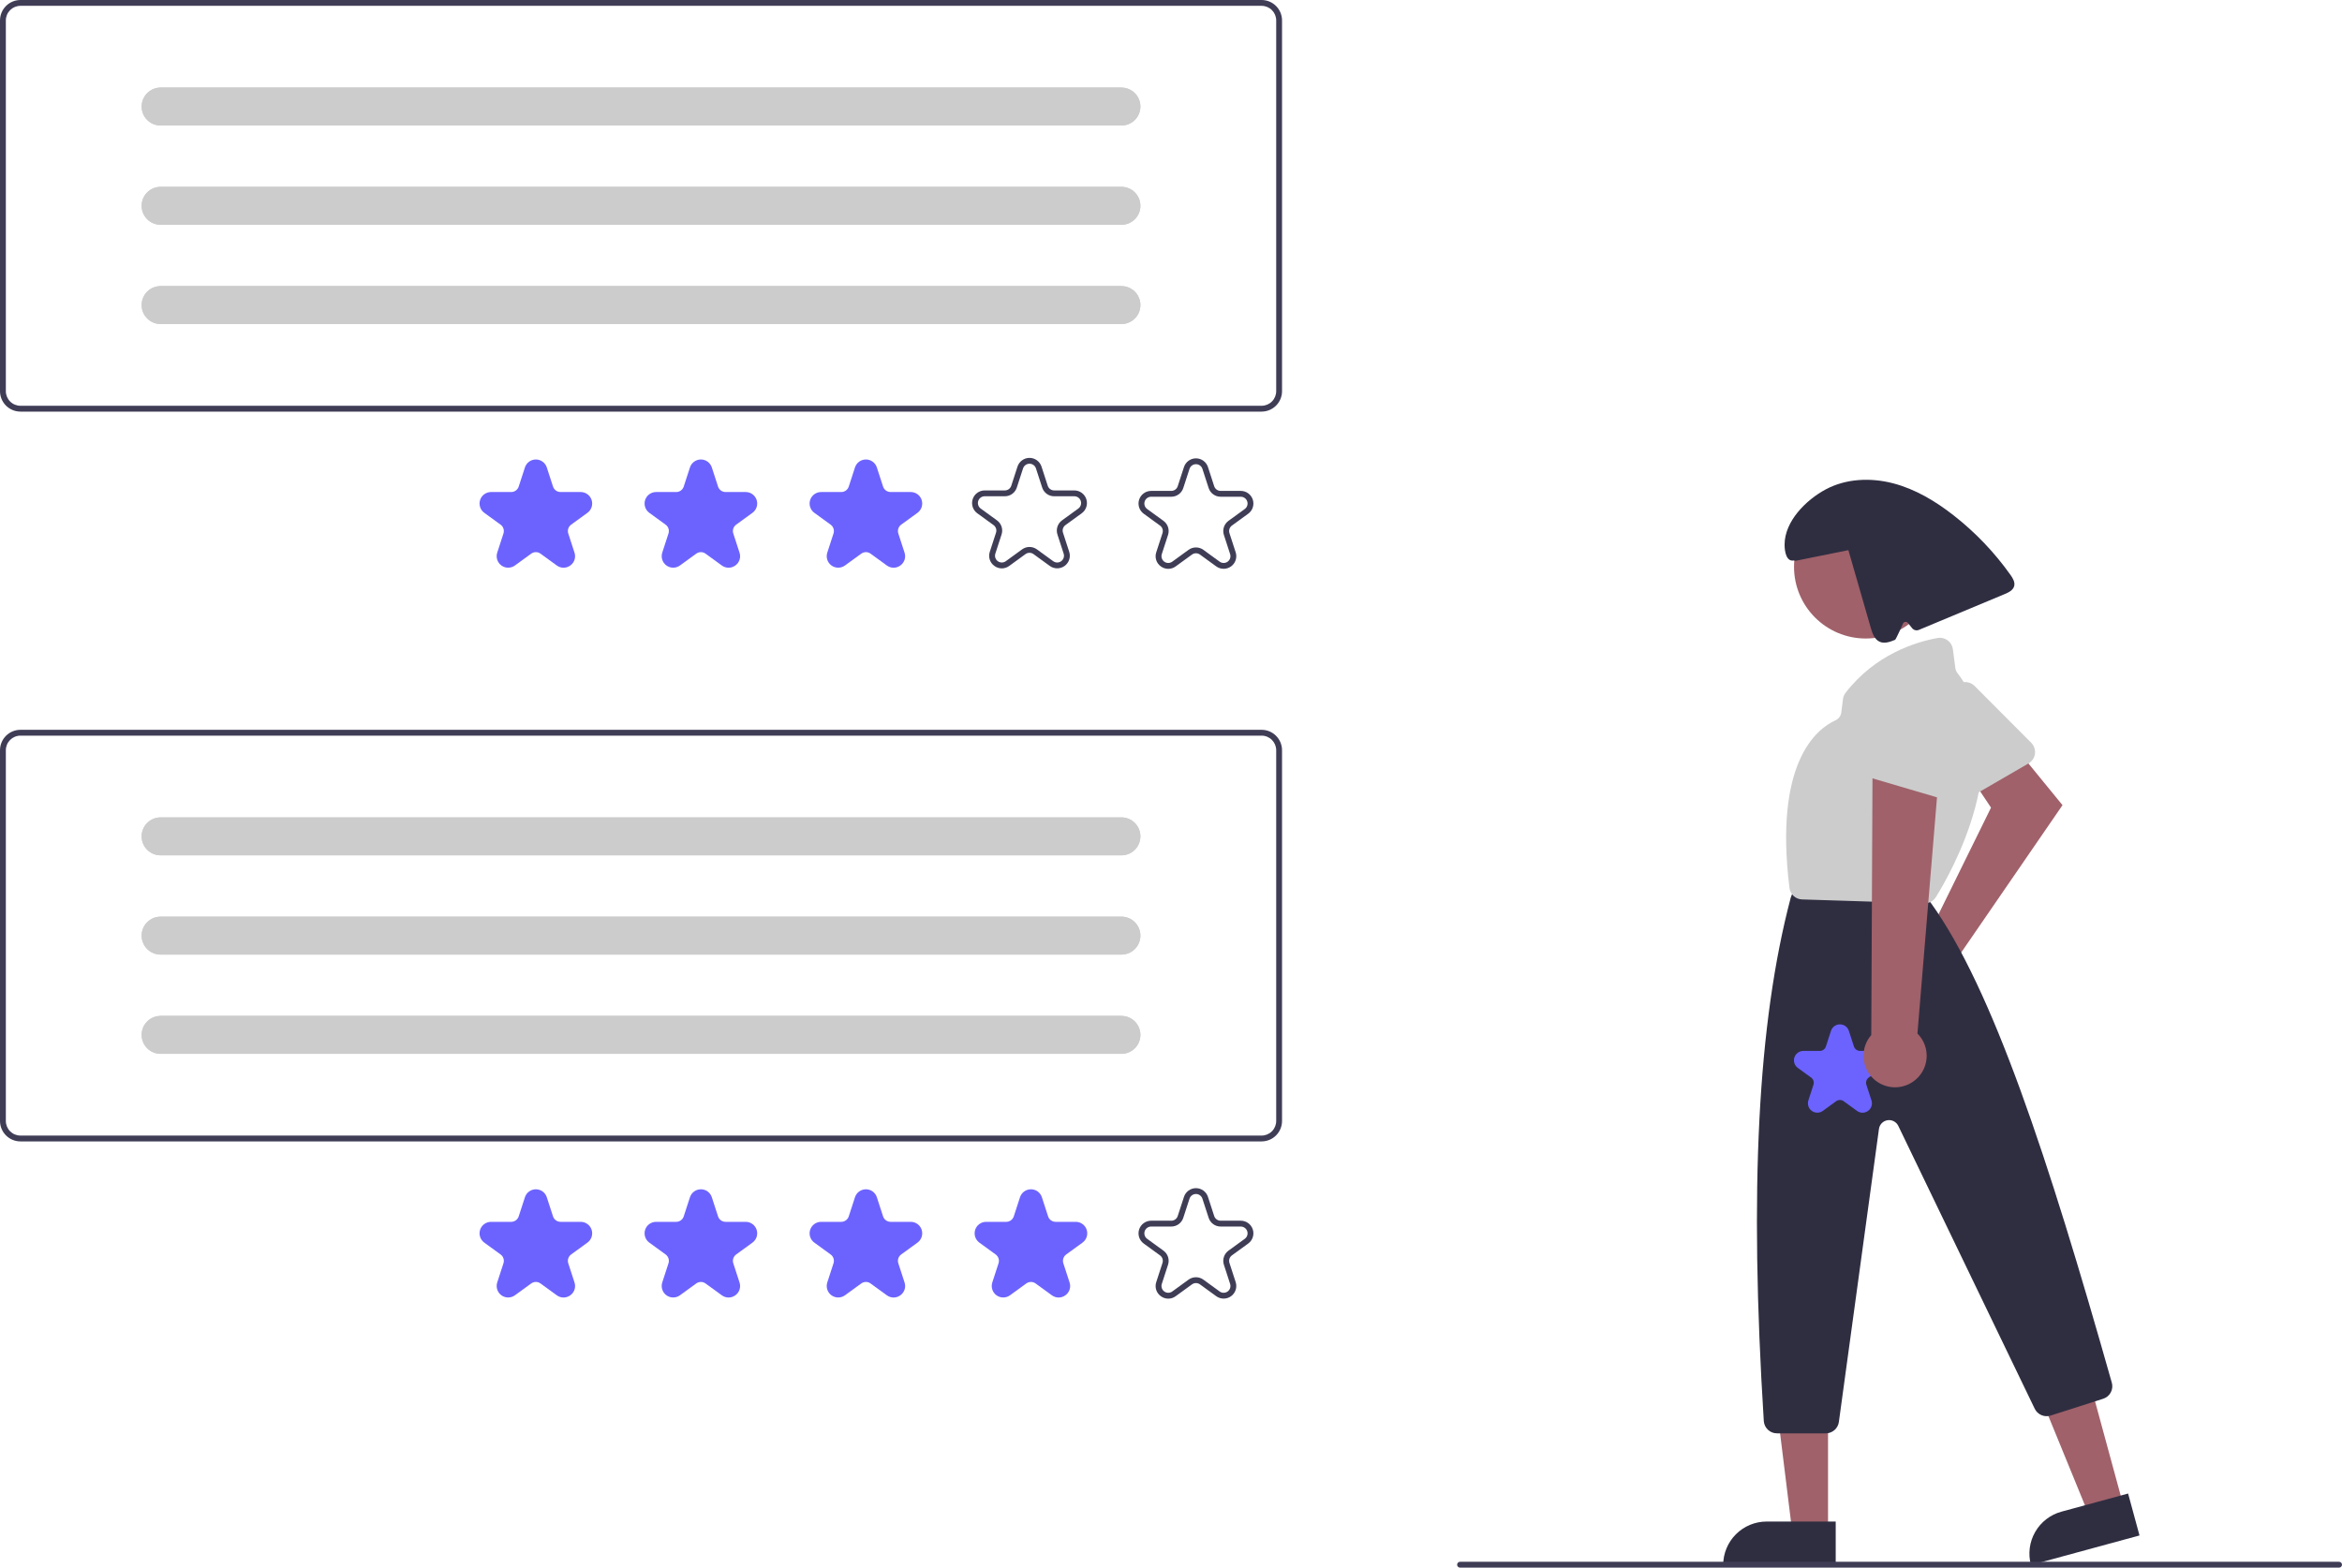 <svg width="481" height="322" viewBox="0 0 481 322" fill="none" xmlns="http://www.w3.org/2000/svg">
<g clip-path="url(#clip0_329_8300)">
<path d="M394.809 192.782C395.127 192.688 395.452 192.618 395.781 192.574L408.916 165.893L404.906 159.883L413.187 152.647L423.598 165.384L402.395 196.233C402.917 197.4 403.071 198.698 402.836 199.954C402.602 201.211 401.991 202.366 401.084 203.267C400.177 204.167 399.018 204.77 397.759 204.996C396.501 205.222 395.204 205.059 394.04 204.53C392.877 204.001 391.902 203.13 391.246 202.033C390.589 200.936 390.283 199.666 390.366 198.391C390.449 197.115 390.919 195.896 391.713 194.894C392.507 193.892 393.586 193.156 394.809 192.782V192.782Z" fill="#A0616A"/>
<path d="M417.23 156.334C417.051 156.522 416.846 156.684 416.621 156.814L403.182 164.602C402.859 164.79 402.501 164.908 402.13 164.949C401.759 164.991 401.383 164.955 401.026 164.845C400.67 164.734 400.34 164.55 400.058 164.305C399.777 164.06 399.549 163.76 399.389 163.422L392.853 149.617C392.575 149.036 392.515 148.375 392.684 147.753C392.853 147.132 393.241 146.592 393.775 146.232L402.105 140.567C402.626 140.214 403.253 140.053 403.879 140.112C404.505 140.172 405.091 140.448 405.535 140.893L417.179 152.575C417.674 153.072 417.956 153.742 417.966 154.444C417.976 155.145 417.712 155.823 417.23 156.334H417.23Z" fill="#CCCCCC"/>
<path d="M436.1 309.221L429.004 311.151L418.181 284.71L428.653 281.861L436.1 309.221Z" fill="#A0616A"/>
<path d="M423.384 310.504L437.068 306.781L439.412 315.395L417.113 321.461C416.805 320.329 416.723 319.149 416.871 317.986C417.02 316.823 417.396 315.701 417.979 314.684C418.561 313.666 419.338 312.773 420.266 312.056C421.193 311.339 422.253 310.811 423.384 310.504Z" fill="#2F2E41"/>
<path d="M375.443 314.634L368.09 314.634L364.591 286.278L375.444 286.279L375.443 314.634Z" fill="#A0616A"/>
<path d="M362.837 312.533H377.018V321.46H353.908C353.908 320.288 354.139 319.127 354.588 318.044C355.037 316.961 355.694 315.977 356.523 315.148C357.353 314.319 358.337 313.661 359.42 313.213C360.503 312.764 361.665 312.533 362.837 312.533Z" fill="#2F2E41"/>
<path d="M383.19 131.154C391.326 131.154 397.921 124.56 397.921 116.427C397.921 108.293 391.326 101.699 383.19 101.699C375.054 101.699 368.458 108.293 368.458 116.427C368.458 124.56 375.054 131.154 383.19 131.154Z" fill="#A0616A"/>
<path d="M374.993 294.417H364.944C364.257 294.416 363.597 294.154 363.096 293.683C362.595 293.213 362.292 292.57 362.248 291.885C359.254 244.298 361.005 210.162 367.76 184.46C367.789 184.347 367.826 184.237 367.869 184.129L368.407 182.784C368.606 182.282 368.951 181.852 369.399 181.549C369.846 181.247 370.373 181.086 370.913 181.087H391.577C391.966 181.087 392.351 181.171 392.705 181.334C393.059 181.496 393.373 181.734 393.626 182.03L396.433 185.304C396.488 185.367 396.539 185.432 396.588 185.501C409.245 203.145 420.587 237.641 433.723 284.007C433.916 284.681 433.84 285.403 433.508 286.021C433.177 286.639 432.617 287.103 431.948 287.315L421.149 290.769C420.529 290.965 419.86 290.931 419.262 290.674C418.665 290.418 418.18 289.955 417.895 289.371L389.872 231.263C389.676 230.857 389.354 230.525 388.955 230.315C388.555 230.106 388.099 230.031 387.653 230.102C387.208 230.172 386.797 230.384 386.481 230.706C386.165 231.028 385.962 231.443 385.901 231.89L377.667 292.084C377.577 292.73 377.256 293.321 376.765 293.749C376.274 294.178 375.645 294.415 374.993 294.417Z" fill="#2F2E41"/>
<path d="M395.3 185.543C395.272 185.543 395.244 185.543 395.215 185.542L370.115 184.75C369.47 184.732 368.853 184.482 368.376 184.047C367.899 183.612 367.595 183.02 367.519 182.379C364.337 156.63 373.063 149.732 376.963 147.962C377.289 147.815 377.571 147.586 377.783 147.298C377.994 147.01 378.127 146.672 378.17 146.317L378.507 143.618C378.565 143.141 378.749 142.689 379.041 142.307C385.155 134.389 393.503 131.854 397.935 131.047C398.295 130.983 398.664 130.992 399.02 131.074C399.375 131.157 399.711 131.31 400.005 131.526C400.3 131.742 400.548 132.016 400.733 132.33C400.919 132.645 401.038 132.994 401.085 133.356L401.591 137.231C401.642 137.601 401.79 137.95 402.018 138.245C414.769 154.91 400.564 179.516 397.587 184.279C397.344 184.666 397.006 184.985 396.606 185.206C396.207 185.427 395.757 185.543 395.3 185.543Z" fill="#CCCCCC"/>
<path d="M412.911 118.085C409.625 113.459 405.684 109.334 401.212 105.84C397.495 102.937 393.356 100.457 388.791 99.27C384.225 98.084 379.183 98.286 375.018 100.499C370.852 102.712 366.546 107.11 366.519 111.826C366.511 113.341 366.896 115.391 368.389 115.128L368.82 115.186C372.421 114.459 376.021 113.732 379.621 113.005C381.154 118.325 382.688 123.644 384.221 128.964C384.544 130.085 384.978 131.339 386.042 131.817C387.045 132.268 388.204 131.843 389.218 131.42C389.385 131.35 390.819 128.133 390.819 128.133C390.855 128.033 390.917 127.943 390.999 127.875C391.081 127.806 391.179 127.761 391.285 127.743C391.39 127.726 391.498 127.737 391.598 127.775C391.698 127.813 391.786 127.877 391.852 127.96L392.704 129.024C392.867 129.228 393.091 129.373 393.343 129.437C393.596 129.501 393.862 129.482 394.103 129.382C399.974 126.932 405.845 124.481 411.716 122.031C412.527 121.693 413.434 121.25 413.669 120.403C413.895 119.592 413.399 118.771 412.911 118.085Z" fill="#2F2E41"/>
<path d="M480.4 322H299.864C299.705 322 299.553 321.937 299.44 321.824C299.328 321.712 299.265 321.559 299.265 321.4C299.265 321.241 299.328 321.089 299.44 320.976C299.553 320.864 299.705 320.801 299.864 320.801H480.4C480.559 320.801 480.712 320.864 480.824 320.976C480.937 321.089 481 321.241 481 321.4C481 321.559 480.937 321.712 480.824 321.824C480.712 321.937 480.559 322 480.4 322Z" fill="#3F3D56"/>
<path d="M382.525 228.557C382.118 228.555 381.721 228.424 381.392 228.181L378.662 226.198C378.436 226.033 378.162 225.944 377.882 225.944C377.601 225.944 377.328 226.033 377.102 226.198L374.371 228.181C374.042 228.421 373.646 228.549 373.239 228.549C372.832 228.549 372.435 228.421 372.106 228.182C371.777 227.942 371.531 227.605 371.406 227.218C371.28 226.831 371.28 226.414 371.405 226.027L372.448 222.819C372.536 222.552 372.536 222.265 372.449 221.998C372.362 221.732 372.193 221.499 371.966 221.335L369.236 219.352C368.907 219.112 368.661 218.775 368.536 218.388C368.41 218.001 368.41 217.584 368.536 217.197C368.662 216.81 368.907 216.473 369.236 216.234C369.565 215.995 369.962 215.866 370.369 215.866H373.743C374.024 215.866 374.297 215.778 374.524 215.613C374.751 215.448 374.92 215.216 375.006 214.949L376.049 211.74C376.175 211.353 376.42 211.016 376.749 210.777C377.078 210.538 377.475 210.409 377.882 210.409C378.289 210.409 378.686 210.538 379.015 210.777C379.344 211.016 379.589 211.353 379.715 211.74L380.758 214.949C380.844 215.216 381.013 215.448 381.24 215.613C381.467 215.778 381.74 215.866 382.02 215.866H385.395C385.802 215.866 386.199 215.995 386.528 216.234C386.857 216.473 387.102 216.81 387.228 217.197C387.354 217.584 387.354 218.001 387.228 218.388C387.102 218.775 386.857 219.112 386.528 219.352L383.798 221.335C383.571 221.499 383.401 221.731 383.315 221.998C383.228 222.265 383.228 222.552 383.316 222.819L384.358 226.027C384.489 226.414 384.491 226.832 384.365 227.22C384.239 227.608 383.991 227.945 383.658 228.181C383.33 228.423 382.933 228.555 382.525 228.557Z" fill="#6C63FF"/>
<path d="M392.959 222.141C393.73 221.601 394.373 220.897 394.843 220.081C395.313 219.265 395.598 218.356 395.679 217.418C395.759 216.479 395.633 215.535 395.309 214.651C394.985 213.766 394.47 212.964 393.802 212.3L398.465 156.012L384.583 157.921L384.319 212.61C383.278 213.806 382.711 215.342 382.727 216.927C382.743 218.513 383.339 220.037 384.404 221.212C385.469 222.387 386.928 223.131 388.505 223.302C390.082 223.473 391.666 223.06 392.959 222.141Z" fill="#A0616A"/>
<path d="M399.372 164.118C399.112 164.118 398.853 164.08 398.604 164.007L383.702 159.625C383.343 159.519 383.011 159.341 382.725 159.101C382.44 158.86 382.207 158.563 382.042 158.229C381.877 157.894 381.783 157.528 381.767 157.155C381.75 156.782 381.811 156.41 381.946 156.062L387.461 141.819C387.691 141.217 388.13 140.718 388.697 140.413C389.265 140.108 389.923 140.017 390.552 140.157L400.397 142.296C401.012 142.43 401.56 142.774 401.948 143.269C402.336 143.764 402.539 144.379 402.522 145.008L402.064 161.493C402.044 162.194 401.752 162.86 401.25 163.35C400.747 163.84 400.074 164.116 399.372 164.118H399.372Z" fill="#CCCCCC"/>
<path d="M259.108 234.454H4.199C3.085 234.453 2.018 234.01 1.231 233.223C0.444 232.437 0.001 231.37 0 230.257V154.104C0.001 152.991 0.444 151.924 1.231 151.138C2.018 150.351 3.085 149.908 4.199 149.907H259.108C260.221 149.908 261.288 150.351 262.075 151.138C262.862 151.924 263.305 152.991 263.306 154.104V230.257C263.305 231.37 262.862 232.437 262.075 233.223C261.288 234.01 260.221 234.453 259.108 234.454ZM4.199 151.106C3.403 151.107 2.641 151.423 2.079 151.985C1.517 152.547 1.2 153.309 1.2 154.104V230.257C1.2 231.052 1.517 231.814 2.079 232.376C2.641 232.938 3.403 233.254 4.199 233.255H259.108C259.903 233.254 260.665 232.938 261.227 232.376C261.789 231.814 262.106 231.052 262.107 230.257V154.104C262.106 153.309 261.789 152.547 261.227 151.985C260.665 151.423 259.903 151.107 259.108 151.106H4.199Z" fill="#3F3D56"/>
<path d="M115.744 266.52C115.244 266.518 114.758 266.357 114.356 266.06L111.011 263.631C110.734 263.428 110.399 263.319 110.055 263.319C109.712 263.319 109.377 263.428 109.099 263.631L105.755 266.06C105.351 266.353 104.866 266.511 104.367 266.511C103.868 266.511 103.383 266.353 102.979 266.06C102.576 265.767 102.276 265.354 102.122 264.88C101.967 264.406 101.967 263.895 102.121 263.421L103.399 259.491C103.506 259.164 103.506 258.812 103.4 258.485C103.294 258.158 103.087 257.874 102.808 257.672L99.463 255.243C99.06 254.95 98.76 254.537 98.606 254.063C98.452 253.589 98.452 253.078 98.606 252.604C98.76 252.13 99.06 251.717 99.463 251.424C99.867 251.131 100.353 250.973 100.851 250.973H104.986C105.329 250.974 105.664 250.865 105.942 250.663C106.22 250.461 106.427 250.176 106.532 249.85L107.81 245.919C107.964 245.445 108.264 245.032 108.667 244.738C109.071 244.445 109.557 244.288 110.055 244.288C110.554 244.288 111.04 244.445 111.443 244.738C111.847 245.032 112.147 245.445 112.301 245.919L113.578 249.85C113.684 250.176 113.891 250.461 114.169 250.663C114.447 250.865 114.782 250.974 115.125 250.973H119.259C119.758 250.973 120.244 251.131 120.647 251.424C121.051 251.717 121.351 252.13 121.505 252.604C121.659 253.078 121.659 253.589 121.505 254.063C121.351 254.537 121.051 254.95 120.647 255.243L117.302 257.672C117.024 257.874 116.817 258.158 116.711 258.485C116.605 258.812 116.605 259.164 116.712 259.491L117.989 263.421C118.149 263.895 118.152 264.407 117.997 264.883C117.843 265.358 117.539 265.771 117.132 266.06C116.729 266.357 116.243 266.518 115.744 266.52Z" fill="#6C63FF"/>
<path d="M149.637 266.52C149.137 266.518 148.651 266.357 148.249 266.06L144.904 263.631C144.627 263.428 144.292 263.319 143.948 263.319C143.605 263.319 143.27 263.428 142.992 263.631L139.648 266.06C139.244 266.353 138.759 266.511 138.26 266.511C137.761 266.511 137.276 266.353 136.872 266.06C136.469 265.767 136.169 265.354 136.014 264.88C135.86 264.406 135.86 263.895 136.014 263.421L137.292 259.491C137.399 259.164 137.399 258.812 137.293 258.485C137.187 258.158 136.979 257.874 136.701 257.672L133.356 255.243C132.953 254.95 132.653 254.537 132.499 254.063C132.345 253.589 132.345 253.078 132.499 252.604C132.653 252.13 132.953 251.717 133.357 251.424C133.76 251.131 134.246 250.973 134.744 250.973H138.878C139.222 250.974 139.557 250.865 139.835 250.663C140.113 250.461 140.32 250.176 140.425 249.85L141.703 245.919C141.857 245.445 142.157 245.032 142.56 244.738C142.964 244.445 143.45 244.288 143.948 244.288C144.447 244.288 144.933 244.445 145.336 244.738C145.74 245.032 146.04 245.445 146.194 245.919L147.471 249.85C147.577 250.177 147.784 250.461 148.062 250.663C148.34 250.865 148.675 250.974 149.018 250.973H153.152C153.651 250.973 154.137 251.131 154.54 251.424C154.943 251.717 155.244 252.13 155.398 252.604C155.552 253.078 155.552 253.589 155.398 254.063C155.244 254.537 154.944 254.95 154.54 255.243L151.196 257.672C150.917 257.874 150.71 258.158 150.604 258.485C150.497 258.812 150.498 259.164 150.605 259.491L151.882 263.421C152.042 263.895 152.045 264.407 151.89 264.883C151.736 265.358 151.432 265.771 151.024 266.06C150.622 266.357 150.136 266.518 149.637 266.52Z" fill="#6C63FF"/>
<path d="M183.53 266.52C183.03 266.518 182.544 266.357 182.142 266.06L178.797 263.631C178.52 263.429 178.185 263.32 177.841 263.32C177.498 263.32 177.163 263.429 176.885 263.631L173.541 266.06C173.137 266.353 172.652 266.511 172.153 266.511C171.654 266.511 171.169 266.353 170.765 266.06C170.362 265.767 170.062 265.354 169.908 264.88C169.753 264.406 169.753 263.895 169.907 263.421L171.185 259.491C171.292 259.164 171.292 258.812 171.186 258.485C171.08 258.158 170.873 257.874 170.594 257.672L167.25 255.243C166.846 254.95 166.546 254.537 166.392 254.063C166.238 253.589 166.238 253.078 166.392 252.604C166.546 252.13 166.846 251.717 167.25 251.424C167.653 251.131 168.139 250.973 168.637 250.973H172.772C173.115 250.974 173.45 250.865 173.728 250.663C174.006 250.461 174.213 250.176 174.318 249.85L175.596 245.919C175.75 245.445 176.05 245.032 176.453 244.738C176.857 244.445 177.343 244.288 177.841 244.288C178.34 244.288 178.826 244.445 179.229 244.738C179.633 245.032 179.933 245.445 180.087 245.919L181.365 249.85C181.47 250.176 181.677 250.461 181.955 250.663C182.233 250.865 182.568 250.974 182.911 250.973H187.045C187.544 250.973 188.03 251.131 188.433 251.424C188.837 251.717 189.137 252.13 189.291 252.604C189.445 253.078 189.445 253.589 189.291 254.063C189.137 254.537 188.837 254.95 188.433 255.243L185.089 257.672C184.81 257.874 184.603 258.158 184.497 258.485C184.391 258.812 184.391 259.164 184.498 259.491L185.775 263.421C185.935 263.895 185.938 264.407 185.783 264.883C185.629 265.358 185.325 265.771 184.918 266.06C184.516 266.357 184.029 266.518 183.53 266.52Z" fill="#6C63FF"/>
<path d="M217.423 266.52C216.923 266.518 216.437 266.357 216.035 266.06L212.69 263.631C212.413 263.428 212.078 263.319 211.734 263.319C211.391 263.319 211.056 263.428 210.778 263.631L207.434 266.06C207.03 266.353 206.544 266.511 206.046 266.511C205.547 266.511 205.061 266.353 204.658 266.06C204.255 265.767 203.954 265.354 203.8 264.88C203.646 264.406 203.646 263.895 203.8 263.421L205.078 259.491C205.185 259.164 205.185 258.812 205.079 258.485C204.972 258.159 204.765 257.874 204.487 257.673L201.142 255.243C200.739 254.95 200.439 254.537 200.284 254.063C200.13 253.589 200.13 253.078 200.285 252.604C200.439 252.13 200.739 251.717 201.142 251.424C201.546 251.131 202.031 250.973 202.53 250.973H206.664C207.008 250.974 207.343 250.865 207.621 250.663C207.899 250.461 208.105 250.176 208.211 249.85L209.488 245.919C209.642 245.445 209.943 245.031 210.346 244.738C210.749 244.445 211.235 244.288 211.734 244.288C212.233 244.288 212.718 244.445 213.122 244.738C213.525 245.031 213.825 245.445 213.98 245.919L215.257 249.85C215.363 250.176 215.569 250.461 215.847 250.663C216.125 250.865 216.46 250.974 216.804 250.973H220.938C221.437 250.973 221.922 251.131 222.326 251.424C222.729 251.717 223.029 252.13 223.183 252.604C223.337 253.078 223.337 253.589 223.183 254.063C223.029 254.537 222.729 254.95 222.326 255.243L218.981 257.672C218.703 257.874 218.496 258.158 218.389 258.485C218.283 258.812 218.284 259.164 218.39 259.491L219.668 263.421C219.828 263.895 219.831 264.407 219.676 264.883C219.522 265.358 219.218 265.771 218.81 266.06C218.408 266.357 217.922 266.518 217.423 266.52Z" fill="#6C63FF"/>
<path d="M239.939 266.752C239.39 266.75 238.856 266.574 238.415 266.248C237.967 265.93 237.633 265.477 237.463 264.954C237.294 264.432 237.297 263.869 237.472 263.349L238.75 259.418C238.841 259.138 238.842 258.837 238.751 258.557C238.66 258.277 238.482 258.033 238.244 257.86L234.899 255.431C234.456 255.109 234.126 254.655 233.957 254.134C233.787 253.614 233.787 253.053 233.957 252.532C234.126 252.011 234.456 251.557 234.899 251.236C235.342 250.914 235.876 250.74 236.423 250.74H240.557C240.852 250.741 241.139 250.648 241.377 250.475C241.615 250.302 241.793 250.058 241.883 249.777L243.161 245.847C243.33 245.326 243.66 244.872 244.103 244.55C244.546 244.229 245.08 244.055 245.627 244.055C246.175 244.055 246.709 244.229 247.152 244.55C247.595 244.872 247.925 245.326 248.094 245.847L249.371 249.777C249.462 250.058 249.639 250.302 249.877 250.475C250.115 250.648 250.403 250.741 250.697 250.74H254.831C255.379 250.74 255.913 250.914 256.356 251.236C256.799 251.557 257.129 252.011 257.298 252.532C257.467 253.053 257.467 253.614 257.298 254.134C257.129 254.655 256.799 255.109 256.356 255.431L253.011 257.86C252.772 258.033 252.595 258.277 252.504 258.557C252.413 258.837 252.413 259.138 252.505 259.418L253.782 263.349C253.951 263.87 253.951 264.431 253.782 264.951C253.613 265.472 253.283 265.926 252.84 266.248C252.397 266.57 251.863 266.743 251.315 266.743C250.768 266.743 250.234 266.57 249.791 266.248L246.447 263.819C246.209 263.645 245.922 263.552 245.627 263.552C245.333 263.552 245.046 263.645 244.808 263.819L241.463 266.248C241.021 266.574 240.488 266.75 239.939 266.752ZM245.627 262.352C246.175 262.352 246.709 262.526 247.151 262.848L250.496 265.278C250.734 265.451 251.021 265.544 251.315 265.544C251.61 265.544 251.897 265.451 252.135 265.278C252.373 265.105 252.55 264.861 252.641 264.581C252.732 264.301 252.732 264 252.641 263.72L251.364 259.789C251.193 259.268 251.193 258.707 251.362 258.186C251.532 257.665 251.862 257.211 252.306 256.89L255.65 254.461C255.889 254.288 256.066 254.044 256.157 253.764C256.248 253.484 256.248 253.182 256.157 252.903C256.066 252.623 255.889 252.379 255.65 252.206C255.412 252.033 255.126 251.94 254.831 251.94H250.697C250.149 251.941 249.615 251.768 249.172 251.446C248.728 251.124 248.399 250.669 248.23 250.148L246.953 246.217C246.862 245.938 246.685 245.694 246.446 245.521C246.208 245.348 245.922 245.254 245.627 245.254C245.333 245.254 245.046 245.348 244.808 245.521C244.57 245.694 244.392 245.938 244.301 246.217L243.024 250.148C242.855 250.669 242.526 251.124 242.083 251.446C241.639 251.768 241.105 251.941 240.557 251.94H236.423C236.129 251.94 235.842 252.033 235.604 252.206C235.366 252.379 235.188 252.623 235.097 252.903C235.006 253.182 235.006 253.484 235.097 253.764C235.188 254.044 235.366 254.288 235.604 254.461L238.949 256.89C239.392 257.211 239.723 257.665 239.892 258.186C240.061 258.707 240.061 259.268 239.891 259.789L238.613 263.72C238.522 264 238.522 264.301 238.613 264.581C238.704 264.861 238.881 265.105 239.119 265.278C239.358 265.451 239.644 265.544 239.939 265.544C240.233 265.544 240.52 265.451 240.758 265.278L244.103 262.848C244.546 262.526 245.079 262.352 245.627 262.352Z" fill="#3F3D56"/>
<path d="M32.989 167.896C31.954 167.896 30.963 168.306 30.232 169.037C29.501 169.768 29.09 170.759 29.09 171.793C29.09 172.827 29.501 173.818 30.232 174.549C30.963 175.28 31.954 175.691 32.989 175.691H230.318C231.352 175.691 232.344 175.28 233.075 174.549C233.806 173.818 234.217 172.827 234.217 171.793C234.217 170.759 233.806 169.768 233.075 169.037C232.344 168.306 231.352 167.896 230.318 167.896H32.989Z" fill="#CCCCCC"/>
<path d="M32.989 188.283C31.954 188.283 30.963 188.694 30.232 189.425C29.501 190.156 29.09 191.147 29.09 192.181C29.09 193.214 29.501 194.206 30.232 194.937C30.963 195.668 31.954 196.078 32.989 196.078H230.318C231.352 196.078 232.344 195.668 233.075 194.937C233.806 194.206 234.217 193.214 234.217 192.181C234.217 191.147 233.806 190.156 233.075 189.425C232.344 188.694 231.352 188.283 230.318 188.283H32.989Z" fill="#CCCCCC"/>
<path d="M32.989 208.67C31.954 208.67 30.963 209.081 30.232 209.812C29.501 210.543 29.09 211.534 29.09 212.568C29.09 213.602 29.501 214.593 30.232 215.324C30.963 216.055 31.954 216.466 32.989 216.466H230.318C231.352 216.466 232.344 216.055 233.075 215.324C233.806 214.593 234.217 213.602 234.217 212.568C234.217 211.534 233.806 210.543 233.075 209.812C232.344 209.081 231.352 208.67 230.318 208.67H32.989Z" fill="#CCCCCC"/>
<path d="M32.989 167.896C31.954 167.896 30.963 168.306 30.232 169.037C29.501 169.768 29.09 170.759 29.09 171.793C29.09 172.827 29.501 173.818 30.232 174.549C30.963 175.28 31.954 175.691 32.989 175.691H230.318C231.352 175.691 232.344 175.28 233.075 174.549C233.806 173.818 234.217 172.827 234.217 171.793C234.217 170.759 233.806 169.768 233.075 169.037C232.344 168.306 231.352 167.896 230.318 167.896H32.989Z" fill="#CCCCCC"/>
<path d="M32.989 188.283C31.954 188.283 30.963 188.694 30.232 189.425C29.501 190.156 29.09 191.147 29.09 192.181C29.09 193.214 29.501 194.206 30.232 194.937C30.963 195.668 31.954 196.078 32.989 196.078H230.318C231.352 196.078 232.344 195.668 233.075 194.937C233.806 194.206 234.217 193.214 234.217 192.181C234.217 191.147 233.806 190.156 233.075 189.425C232.344 188.694 231.352 188.283 230.318 188.283H32.989Z" fill="#CCCCCC"/>
<path d="M32.989 208.67C31.954 208.67 30.963 209.081 30.232 209.812C29.501 210.543 29.09 211.534 29.09 212.568C29.09 213.602 29.501 214.593 30.232 215.324C30.963 216.055 31.954 216.466 32.989 216.466H230.318C231.352 216.466 232.344 216.055 233.075 215.324C233.806 214.593 234.217 213.602 234.217 212.568C234.217 211.534 233.806 210.543 233.075 209.812C232.344 209.081 231.352 208.67 230.318 208.67H32.989Z" fill="#CCCCCC"/>
<path d="M259.108 84.547H4.199C3.085 84.546 2.018 84.104 1.231 83.317C0.444 82.53 0.001 81.463 0 80.35V4.197C0.001 3.085 0.444 2.018 1.231 1.231C2.018 0.444 3.085 0.001 4.199 0H259.108C260.221 0.001 261.288 0.444 262.075 1.231C262.862 2.018 263.305 3.085 263.306 4.197V80.35C263.305 81.463 262.862 82.53 262.075 83.317C261.288 84.104 260.221 84.546 259.108 84.547ZM4.199 1.199C3.403 1.2 2.641 1.516 2.079 2.078C1.517 2.64 1.2 3.403 1.2 4.197V80.35C1.2 81.145 1.517 81.907 2.079 82.469C2.641 83.031 3.403 83.347 4.199 83.348H259.108C259.903 83.347 260.665 83.031 261.227 82.469C261.789 81.907 262.106 81.145 262.107 80.35V4.197C262.106 3.403 261.789 2.64 261.227 2.078C260.665 1.516 259.903 1.2 259.108 1.199H4.199Z" fill="#3F3D56"/>
<path d="M115.744 116.613C115.244 116.611 114.758 116.45 114.356 116.153L111.011 113.724C110.734 113.521 110.399 113.412 110.055 113.412C109.712 113.412 109.377 113.521 109.099 113.724L105.755 116.153C105.351 116.446 104.866 116.604 104.367 116.604C103.868 116.604 103.383 116.446 102.979 116.153C102.576 115.861 102.276 115.447 102.122 114.973C101.967 114.499 101.967 113.989 102.121 113.515L103.399 109.584C103.506 109.257 103.506 108.905 103.4 108.578C103.294 108.252 103.087 107.967 102.808 107.766L99.463 105.336C99.06 105.043 98.76 104.63 98.606 104.156C98.452 103.682 98.452 103.171 98.606 102.697C98.76 102.223 99.06 101.81 99.463 101.517C99.867 101.224 100.353 101.066 100.851 101.066H104.986C105.329 101.067 105.664 100.958 105.942 100.757C106.22 100.555 106.427 100.27 106.532 99.943L107.81 96.012C107.964 95.538 108.264 95.125 108.667 94.832C109.071 94.539 109.557 94.381 110.055 94.381C110.554 94.381 111.04 94.539 111.443 94.832C111.847 95.125 112.147 95.538 112.301 96.012L113.578 99.943C113.684 100.27 113.891 100.555 114.169 100.757C114.447 100.958 114.782 101.067 115.125 101.066H119.259C119.758 101.066 120.244 101.224 120.647 101.517C121.051 101.81 121.351 102.223 121.505 102.697C121.659 103.171 121.659 103.682 121.505 104.156C121.351 104.63 121.051 105.043 120.647 105.336L117.302 107.766C117.024 107.967 116.817 108.252 116.711 108.578C116.605 108.905 116.605 109.257 116.712 109.584L117.989 113.515C118.149 113.988 118.152 114.501 117.997 114.976C117.843 115.451 117.539 115.864 117.132 116.153C116.729 116.45 116.243 116.611 115.744 116.613Z" fill="#6C63FF"/>
<path d="M149.637 116.613C149.137 116.611 148.651 116.45 148.249 116.153L144.904 113.724C144.627 113.521 144.292 113.412 143.948 113.412C143.605 113.412 143.27 113.521 142.992 113.724L139.648 116.153C139.244 116.446 138.759 116.604 138.26 116.604C137.761 116.604 137.276 116.446 136.872 116.153C136.469 115.861 136.169 115.447 136.014 114.973C135.86 114.499 135.86 113.989 136.014 113.515L137.292 109.584C137.399 109.257 137.399 108.905 137.293 108.578C137.187 108.252 136.979 107.967 136.701 107.766L133.356 105.336C132.953 105.043 132.653 104.63 132.499 104.156C132.345 103.682 132.345 103.171 132.499 102.697C132.653 102.223 132.953 101.81 133.357 101.517C133.76 101.224 134.246 101.066 134.744 101.066H138.878C139.222 101.067 139.557 100.958 139.835 100.757C140.113 100.555 140.32 100.27 140.425 99.943L141.703 96.012C141.857 95.538 142.157 95.125 142.56 94.832C142.964 94.539 143.45 94.381 143.948 94.381C144.447 94.381 144.933 94.539 145.336 94.832C145.74 95.125 146.04 95.538 146.194 96.012L147.471 99.943C147.577 100.27 147.784 100.555 148.062 100.757C148.34 100.958 148.675 101.067 149.018 101.066H153.152C153.651 101.066 154.137 101.224 154.54 101.517C154.943 101.81 155.244 102.223 155.398 102.697C155.552 103.171 155.552 103.682 155.398 104.156C155.244 104.63 154.944 105.043 154.54 105.336L151.196 107.766C150.917 107.967 150.71 108.252 150.604 108.578C150.497 108.905 150.498 109.257 150.605 109.584L151.882 113.515C152.042 113.988 152.045 114.501 151.89 114.976C151.736 115.451 151.432 115.864 151.024 116.153C150.622 116.45 150.136 116.611 149.637 116.613Z" fill="#6C63FF"/>
<path d="M183.53 116.613C183.03 116.611 182.544 116.45 182.142 116.153L178.797 113.724C178.52 113.522 178.185 113.413 177.841 113.413C177.498 113.413 177.163 113.522 176.885 113.724L173.541 116.153C173.137 116.446 172.652 116.604 172.153 116.604C171.654 116.604 171.169 116.446 170.765 116.153C170.362 115.861 170.062 115.447 169.908 114.973C169.753 114.499 169.753 113.989 169.907 113.515L171.185 109.584C171.292 109.257 171.292 108.905 171.186 108.578C171.08 108.252 170.873 107.967 170.594 107.766L167.25 105.336C166.846 105.043 166.546 104.63 166.392 104.156C166.238 103.682 166.238 103.171 166.392 102.697C166.546 102.223 166.846 101.81 167.25 101.517C167.653 101.224 168.139 101.066 168.637 101.066H172.772C173.115 101.067 173.45 100.958 173.728 100.757C174.006 100.555 174.213 100.27 174.318 99.943L175.596 96.012C175.75 95.538 176.05 95.125 176.453 94.832C176.857 94.539 177.343 94.381 177.841 94.381C178.34 94.381 178.826 94.539 179.229 94.832C179.633 95.125 179.933 95.538 180.087 96.012L181.365 99.943C181.47 100.27 181.677 100.555 181.955 100.757C182.233 100.958 182.568 101.067 182.911 101.066H187.045C187.544 101.066 188.03 101.224 188.433 101.517C188.837 101.81 189.137 102.223 189.291 102.697C189.445 103.171 189.445 103.682 189.291 104.156C189.137 104.63 188.837 105.043 188.433 105.336L185.089 107.766C184.81 107.967 184.603 108.252 184.497 108.578C184.391 108.905 184.391 109.257 184.498 109.584L185.775 113.515C185.935 113.988 185.938 114.501 185.783 114.976C185.629 115.451 185.325 115.864 184.918 116.153C184.516 116.45 184.029 116.611 183.53 116.613Z" fill="#6C63FF"/>
<path d="M239.939 116.846C239.39 116.843 238.856 116.667 238.415 116.341C237.967 116.024 237.633 115.57 237.463 115.048C237.294 114.526 237.297 113.963 237.472 113.442L238.75 109.512C238.841 109.232 238.842 108.93 238.751 108.65C238.66 108.37 238.482 108.126 238.244 107.954L234.899 105.524C234.456 105.202 234.126 104.748 233.957 104.228C233.787 103.707 233.787 103.146 233.957 102.625C234.126 102.104 234.456 101.651 234.899 101.329C235.342 101.007 235.876 100.834 236.423 100.834H240.557C240.852 100.834 241.139 100.741 241.377 100.568C241.615 100.395 241.793 100.151 241.883 99.871L243.161 95.94C243.33 95.419 243.66 94.965 244.103 94.644C244.546 94.322 245.08 94.148 245.627 94.148C246.175 94.148 246.709 94.322 247.152 94.644C247.595 94.965 247.925 95.419 248.094 95.94L249.371 99.871C249.462 100.151 249.639 100.395 249.877 100.568C250.115 100.741 250.403 100.834 250.697 100.834H254.831C255.379 100.834 255.913 101.007 256.356 101.329C256.799 101.651 257.129 102.105 257.298 102.625C257.467 103.146 257.467 103.707 257.298 104.228C257.129 104.748 256.799 105.202 256.356 105.524L253.011 107.954C252.772 108.126 252.595 108.37 252.504 108.65C252.413 108.93 252.413 109.232 252.505 109.512L253.782 113.442C253.951 113.963 253.951 114.524 253.782 115.045C253.613 115.565 253.283 116.019 252.84 116.341C252.397 116.663 251.863 116.836 251.315 116.836C250.768 116.836 250.234 116.663 249.791 116.341L246.447 113.912C246.209 113.738 245.922 113.645 245.627 113.645C245.333 113.645 245.046 113.738 244.808 113.912L241.463 116.341C241.021 116.667 240.488 116.843 239.939 116.846ZM245.627 112.445C246.175 112.445 246.709 112.619 247.151 112.942L250.496 115.371C250.734 115.544 251.021 115.637 251.315 115.637C251.61 115.637 251.897 115.544 252.135 115.371C252.373 115.198 252.55 114.954 252.641 114.674C252.732 114.394 252.732 114.093 252.641 113.813L251.364 109.882C251.193 109.362 251.193 108.8 251.362 108.279C251.532 107.758 251.862 107.305 252.306 106.983L255.65 104.554C255.889 104.381 256.066 104.137 256.157 103.857C256.248 103.577 256.248 103.276 256.157 102.996C256.066 102.716 255.889 102.472 255.65 102.299C255.412 102.126 255.126 102.033 254.831 102.033H250.697C250.149 102.034 249.615 101.861 249.172 101.539C248.728 101.217 248.399 100.763 248.23 100.241L246.953 96.311C246.862 96.031 246.685 95.787 246.446 95.614C246.208 95.441 245.922 95.348 245.627 95.348C245.333 95.348 245.046 95.441 244.808 95.614C244.57 95.787 244.392 96.031 244.301 96.311L243.024 100.241C242.855 100.763 242.526 101.217 242.083 101.539C241.639 101.861 241.105 102.034 240.557 102.033H236.423C236.129 102.033 235.842 102.126 235.604 102.299C235.366 102.472 235.188 102.716 235.097 102.996C235.006 103.276 235.006 103.577 235.097 103.857C235.188 104.137 235.366 104.381 235.604 104.554L238.949 106.983C239.392 107.305 239.723 107.758 239.892 108.279C240.061 108.8 240.061 109.362 239.891 109.882L238.613 113.813C238.522 114.093 238.522 114.394 238.613 114.674C238.704 114.954 238.881 115.198 239.119 115.371C239.358 115.544 239.644 115.637 239.939 115.637C240.233 115.637 240.52 115.544 240.758 115.371L244.103 112.942C244.546 112.619 245.079 112.445 245.627 112.445Z" fill="#3F3D56"/>
<path d="M205.751 116.749C205.203 116.747 204.669 116.571 204.227 116.245C203.779 115.927 203.446 115.474 203.276 114.952C203.106 114.429 203.109 113.866 203.285 113.346L204.562 109.415C204.654 109.136 204.654 108.834 204.563 108.554C204.472 108.274 204.295 108.03 204.056 107.857L200.711 105.428C200.268 105.106 199.938 104.652 199.769 104.131C199.6 103.611 199.6 103.05 199.769 102.529C199.938 102.008 200.268 101.554 200.711 101.233C201.154 100.911 201.688 100.737 202.236 100.737H206.37C206.664 100.738 206.951 100.645 207.19 100.472C207.428 100.299 207.605 100.055 207.695 99.775L208.973 95.844C209.142 95.323 209.472 94.869 209.915 94.547C210.358 94.226 210.892 94.052 211.44 94.052C211.987 94.052 212.521 94.226 212.964 94.547C213.407 94.869 213.737 95.323 213.906 95.844L215.184 99.775C215.274 100.055 215.451 100.299 215.69 100.472C215.928 100.645 216.215 100.738 216.509 100.737H220.644C221.191 100.737 221.725 100.911 222.168 101.233C222.611 101.555 222.941 102.008 223.11 102.529C223.279 103.05 223.279 103.611 223.11 104.131C222.941 104.652 222.611 105.106 222.168 105.428L218.824 107.857C218.585 108.03 218.407 108.274 218.316 108.554C218.225 108.834 218.226 109.136 218.317 109.415L219.595 113.346C219.764 113.867 219.764 114.428 219.595 114.949C219.425 115.469 219.095 115.923 218.652 116.245C218.209 116.567 217.676 116.74 217.128 116.74C216.58 116.74 216.047 116.567 215.604 116.245L212.259 113.816C212.021 113.642 211.734 113.549 211.44 113.549C211.145 113.549 210.858 113.642 210.62 113.816L207.276 116.245C206.834 116.571 206.3 116.747 205.751 116.749ZM211.44 112.349C211.988 112.349 212.521 112.523 212.964 112.845L216.309 115.275C216.547 115.448 216.833 115.541 217.128 115.541C217.422 115.541 217.709 115.448 217.947 115.275C218.185 115.102 218.363 114.858 218.454 114.578C218.545 114.298 218.545 113.997 218.454 113.717L217.176 109.786C217.006 109.265 217.005 108.704 217.175 108.183C217.344 107.662 217.674 107.208 218.118 106.887L221.463 104.458C221.701 104.285 221.878 104.041 221.969 103.761C222.06 103.481 222.06 103.179 221.969 102.9C221.878 102.62 221.701 102.376 221.463 102.203C221.225 102.03 220.938 101.937 220.644 101.937H216.509C215.961 101.938 215.427 101.765 214.984 101.443C214.541 101.121 214.211 100.666 214.043 100.145L212.765 96.215C212.674 95.935 212.497 95.691 212.259 95.518C212.021 95.345 211.734 95.251 211.44 95.251C211.145 95.251 210.858 95.345 210.62 95.518C210.382 95.691 210.205 95.935 210.114 96.215L208.836 100.145C208.668 100.666 208.338 101.121 207.895 101.443C207.452 101.765 206.918 101.938 206.37 101.937H202.236C201.941 101.937 201.655 102.03 201.416 102.203C201.178 102.376 201.001 102.62 200.91 102.9C200.819 103.179 200.819 103.481 200.91 103.761C201.001 104.041 201.178 104.285 201.416 104.458L204.761 106.887C205.205 107.208 205.535 107.662 205.705 108.183C205.874 108.704 205.873 109.265 205.703 109.786L204.425 113.717C204.334 113.997 204.335 114.298 204.425 114.578C204.516 114.858 204.694 115.102 204.932 115.275C205.17 115.448 205.457 115.541 205.751 115.541C206.046 115.541 206.332 115.448 206.571 115.275L209.915 112.845C210.358 112.523 210.892 112.349 211.44 112.349Z" fill="#3F3D56"/>
<path d="M32.989 17.989C31.954 17.989 30.963 18.399 30.232 19.13C29.501 19.861 29.09 20.853 29.09 21.886C29.09 22.92 29.501 23.911 30.232 24.642C30.963 25.373 31.954 25.784 32.989 25.784H230.318C231.352 25.784 232.344 25.373 233.075 24.642C233.806 23.911 234.217 22.92 234.217 21.886C234.217 20.853 233.806 19.861 233.075 19.13C232.344 18.399 231.352 17.989 230.318 17.989H32.989Z" fill="#CCCCCC"/>
<path d="M32.989 38.376C31.954 38.376 30.963 38.787 30.232 39.518C29.501 40.248 29.09 41.24 29.09 42.274C29.09 43.307 29.501 44.299 30.232 45.03C30.963 45.761 31.954 46.171 32.989 46.171H230.318C231.352 46.171 232.344 45.761 233.075 45.03C233.806 44.299 234.217 43.307 234.217 42.274C234.217 41.24 233.806 40.248 233.075 39.518C232.344 38.787 231.352 38.376 230.318 38.376H32.989Z" fill="#CCCCCC"/>
<path d="M32.989 58.764C31.954 58.764 30.963 59.174 30.232 59.905C29.501 60.636 29.09 61.627 29.09 62.661C29.09 63.695 29.501 64.686 30.232 65.417C30.963 66.148 31.954 66.559 32.989 66.559H230.318C231.352 66.559 232.344 66.148 233.075 65.417C233.806 64.686 234.217 63.695 234.217 62.661C234.217 61.627 233.806 60.636 233.075 59.905C232.344 59.174 231.352 58.764 230.318 58.764H32.989Z" fill="#CCCCCC"/>
<path d="M32.989 17.989C31.954 17.989 30.963 18.399 30.232 19.13C29.501 19.861 29.09 20.853 29.09 21.886C29.09 22.92 29.501 23.911 30.232 24.642C30.963 25.373 31.954 25.784 32.989 25.784H230.318C231.352 25.784 232.344 25.373 233.075 24.642C233.806 23.911 234.217 22.92 234.217 21.886C234.217 20.853 233.806 19.861 233.075 19.13C232.344 18.399 231.352 17.989 230.318 17.989H32.989Z" fill="#CCCCCC"/>
<path d="M32.989 38.376C31.954 38.376 30.963 38.787 30.232 39.518C29.501 40.248 29.09 41.24 29.09 42.274C29.09 43.307 29.501 44.299 30.232 45.03C30.963 45.761 31.954 46.171 32.989 46.171H230.318C231.352 46.171 232.344 45.761 233.075 45.03C233.806 44.299 234.217 43.307 234.217 42.274C234.217 41.24 233.806 40.248 233.075 39.518C232.344 38.787 231.352 38.376 230.318 38.376H32.989Z" fill="#CCCCCC"/>
<path d="M32.989 58.764C31.954 58.764 30.963 59.174 30.232 59.905C29.501 60.636 29.09 61.627 29.09 62.661C29.09 63.695 29.501 64.686 30.232 65.417C30.963 66.148 31.954 66.559 32.989 66.559H230.318C231.352 66.559 232.344 66.148 233.075 65.417C233.806 64.686 234.217 63.695 234.217 62.661C234.217 61.627 233.806 60.636 233.075 59.905C232.344 59.174 231.352 58.764 230.318 58.764H32.989Z" fill="#CCCCCC"/>
</g>
<defs>
<clipPath id="clip0_329_8300">
<rect width="481" height="322" fill="white"/>
</clipPath>
</defs>
</svg>
